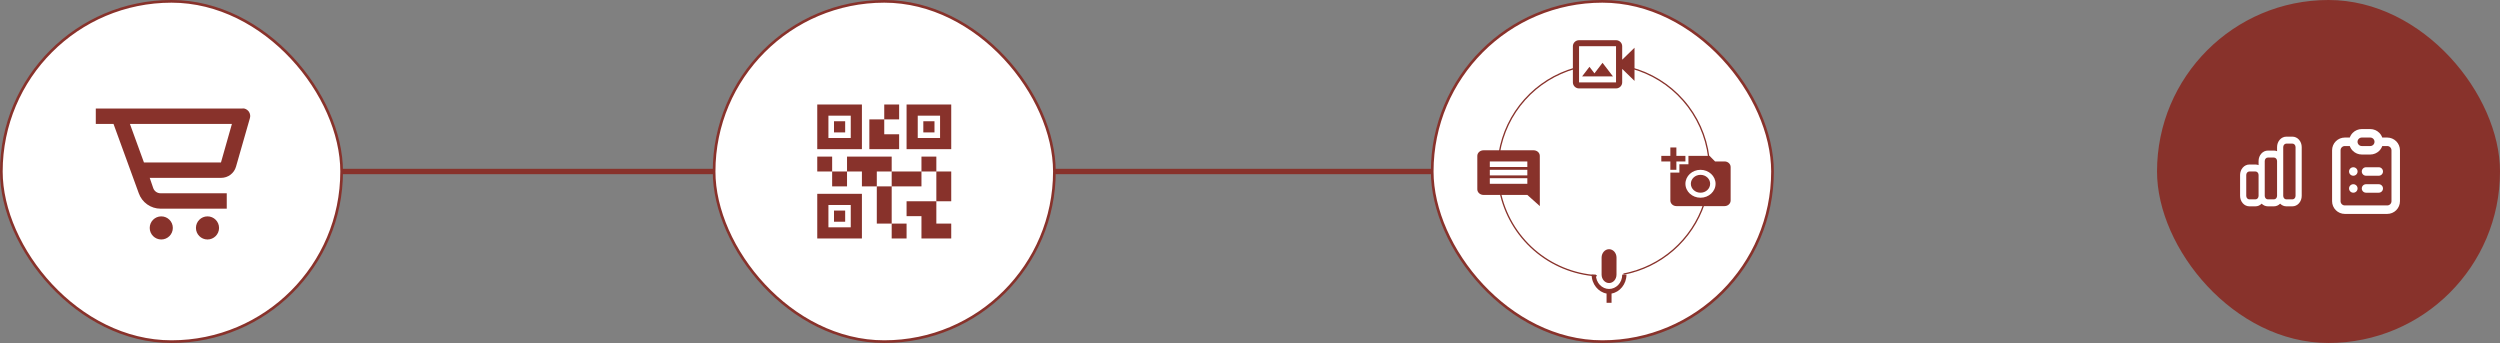 <svg width="933" height="128" viewBox="0 0 933 128" fill="none" xmlns="http://www.w3.org/2000/svg">
<rect x="0" y="0" width="933" height="128" fill="#808080" stroke="none"/>
<path d="M57 63H654V65H57V63Z" fill="#88322B"/>
<rect x="0.5" y="0.5" width="127" height="127" rx="63.5" fill="white"/>
<rect x="0.5" y="0.5" width="127" height="127" rx="63.5" stroke="#88322B"/>
<path d="M90.375 40.5H35.75V46.25H42.362L51.792 72.125C52.386 73.803 53.483 75.256 54.935 76.285C56.386 77.315 58.12 77.87 59.9 77.875H84.625V72.125H59.9C59.309 72.125 58.733 71.942 58.249 71.603C57.766 71.263 57.398 70.783 57.197 70.228L55.875 66.375H82.555C83.803 66.373 85.016 65.966 86.012 65.213C87.008 64.462 87.732 63.406 88.075 62.206L93.25 44.151C93.367 43.774 93.405 43.376 93.361 42.983C93.317 42.591 93.193 42.211 92.996 41.868C92.799 41.526 92.534 41.227 92.216 40.992C91.899 40.757 91.536 40.589 91.151 40.5C90.894 40.458 90.632 40.458 90.375 40.5ZM82.469 60.625H53.719L48.486 46.25H86.551L82.469 60.625Z" fill="#88322B"/>
<path d="M60.188 89.375C62.569 89.375 64.5 87.444 64.5 85.062C64.5 82.681 62.569 80.75 60.188 80.75C57.806 80.75 55.875 82.681 55.875 85.062C55.875 87.444 57.806 89.375 60.188 89.375Z" fill="#88322B"/>
<path d="M77.438 89.375C79.819 89.375 81.75 87.444 81.75 85.062C81.75 82.681 79.819 80.75 77.438 80.75C75.056 80.75 73.125 82.681 73.125 85.062C73.125 87.444 75.056 89.375 77.438 89.375Z" fill="#88322B"/>
<rect x="266.5" y="0.5" width="127" height="127" rx="63.5" fill="white"/>
<rect x="266.5" y="0.5" width="127" height="127" rx="63.5" stroke="#88322B"/>
<path d="M338.333 89H332.778V83.444H338.333V89ZM332.778 69.556H327.222V83.444H332.778V69.556ZM355 64H349.444V75.111H355V64ZM349.444 58.444H343.889V64H349.444V58.444ZM316.111 64H310.556V69.556H316.111V64ZM310.556 58.444H305V64H310.556V58.444ZM330 44.556H335.556V39H330V44.556ZM309.167 43.167V51.5H317.5V43.167H309.167ZM321.667 55.667H305V39H321.667V55.667ZM309.167 76.5V84.833H317.5V76.5H309.167ZM321.667 89H305V72.333H321.667V89ZM342.5 43.167V51.5H350.833V43.167H342.5ZM355 55.667H338.333V39H355V55.667ZM349.444 83.444V75.111H338.333V80.667H343.889V89H355V83.444H349.444ZM343.889 64H332.778V69.556H343.889V64ZM332.778 58.444H316.111V64H321.667V69.556H327.222V64H332.778V58.444ZM335.556 55.667V50.111H330V44.556H324.444V55.667H335.556ZM315.417 45.25H311.25V49.417H315.417V45.25ZM315.417 78.583H311.25V82.75H315.417V78.583ZM348.75 45.25H344.583V49.417H348.75V45.25Z" fill="#88322B"/>
<rect x="534.5" y="0.5" width="127" height="127" rx="63.5" fill="white"/>
<rect x="534.5" y="0.5" width="127" height="127" rx="63.5" stroke="#88322B"/>
<path d="M605.4 22.29V17.25C605.4 16.012 604.365 15 603.1 15H589.3C588.035 15 587 16.012 587 17.25V30.75C587 31.988 588.035 33 589.3 33H603.1C604.365 33 605.4 31.988 605.4 30.75V25.71L610 30.188V17.812L605.4 22.29ZM603.1 30.75H589.3V17.25H603.1V30.75ZM598.063 23.438L595.05 27.375L593.187 24.934L590.45 28.5H601.95L598.063 23.438Z" fill="#88322B"/>
<path d="M623.375 58.167V55.042H625.625V58.167H629V60.25H625.625V63.375H623.375V60.25H620V58.167H623.375ZM626.75 64.417V61.292H630.125V58.167H638L640.059 60.25H643.625C644.862 60.25 645.875 61.188 645.875 62.333V74.833C645.875 75.979 644.862 76.917 643.625 76.917H625.625C624.387 76.917 623.375 75.979 623.375 74.833V64.417H626.75ZM634.625 73.792C637.73 73.792 640.25 71.458 640.25 68.583C640.25 65.708 637.73 63.375 634.625 63.375C631.52 63.375 629 65.708 629 68.583C629 71.458 631.52 73.792 634.625 73.792ZM631.025 68.583C631.025 70.427 632.634 71.917 634.625 71.917C636.616 71.917 638.225 70.427 638.225 68.583C638.225 66.74 636.616 65.25 634.625 65.25C632.634 65.25 631.025 66.74 631.025 68.583Z" fill="#88322B"/>
<path d="M600.5 105.632C602.041 105.632 603.276 104.221 603.276 102.474L603.286 96.158C603.286 94.41 602.041 93 600.5 93C598.959 93 597.714 94.41 597.714 96.158V102.474C597.714 104.221 598.959 105.632 600.5 105.632ZM605.421 102.474C605.421 105.632 603.063 107.842 600.5 107.842C597.937 107.842 595.579 105.632 595.579 102.474H594C594 106.063 596.526 109.032 599.571 109.547V113H601.429V109.547C604.474 109.042 607 106.074 607 102.474H605.421Z" fill="#88322B"/>
<path d="M574.655 58.167C574.655 57.021 573.617 56.083 572.333 56.083H553.667C552.383 56.083 551.333 57.021 551.333 58.167V70.667C551.333 71.812 552.383 72.75 553.667 72.75H570L574.667 76.917L574.655 58.167ZM570 68.583H556V66.5H570V68.583ZM570 65.458H556V63.375H570V65.458ZM570 62.333H556V60.25H570V62.333Z" fill="#88322B"/>
<path fill-rule="evenodd" clip-rule="evenodd" d="M568.853 37.021C573.889 31.383 580.428 27.298 587.703 25.244L587.839 25.726C580.655 27.753 574.198 31.787 569.226 37.355C564.254 42.922 560.972 49.792 559.766 57.158L559.272 57.077C560.494 49.617 563.817 42.66 568.853 37.021Z" fill="#88322B"/>
<path fill-rule="evenodd" clip-rule="evenodd" d="M572.365 93.45C565.802 87.723 561.302 79.999 559.556 71.465L560.046 71.365C561.77 79.792 566.213 87.419 572.694 93.074C579.174 98.729 587.333 102.098 595.915 102.665L595.882 103.164C587.191 102.59 578.928 99.177 572.365 93.45Z" fill="#88322B"/>
<path fill-rule="evenodd" clip-rule="evenodd" d="M636.204 76.087C633.966 82.791 629.982 88.777 624.66 93.428C619.339 98.079 612.874 101.228 605.931 102.549L605.837 102.058C612.693 100.753 619.077 97.644 624.331 93.052C629.586 88.459 633.52 82.548 635.73 75.929L636.204 76.087Z" fill="#88322B"/>
<path fill-rule="evenodd" clip-rule="evenodd" d="M608.563 25.045C616.251 27.057 623.16 31.327 628.397 37.305C633.635 43.282 636.96 50.692 637.944 58.578L637.448 58.64C636.476 50.853 633.193 43.536 628.021 37.634C622.85 31.732 616.028 27.515 608.437 25.529L608.563 25.045Z" fill="#88322B"/>
<rect x="805" width="128" height="128" rx="64" fill="#88322B"/>
<path fill-rule="evenodd" clip-rule="evenodd" d="M881.417 51.333C880.997 51.333 880.594 51.5 880.297 51.797C880 52.094 879.833 52.497 879.833 52.917C879.833 53.337 880 53.739 880.297 54.036C880.594 54.333 880.997 54.5 881.417 54.5H884.583C885.003 54.5 885.406 54.333 885.703 54.036C886 53.739 886.167 53.337 886.167 52.917C886.167 52.497 886 52.094 885.703 51.797C885.406 51.5 885.003 51.333 884.583 51.333H881.417ZM889.062 54.5C888.828 55.162 888.448 55.77 887.942 56.275C887.051 57.166 885.843 57.667 884.583 57.667H881.417C880.157 57.667 878.949 57.166 878.058 56.275C877.552 55.77 877.172 55.162 876.938 54.5H875.083C874.664 54.5 874.261 54.667 873.964 54.964C873.667 55.261 873.5 55.663 873.5 56.083V75.083C873.5 75.503 873.667 75.906 873.964 76.203C874.261 76.5 874.664 76.667 875.083 76.667H890.917C891.337 76.667 891.739 76.5 892.036 76.203C892.333 75.906 892.5 75.503 892.5 75.083V56.083C892.5 55.663 892.333 55.261 892.036 54.964C891.739 54.667 891.337 54.5 890.917 54.5H889.062ZM889.062 51.333C888.828 50.672 888.448 50.064 887.942 49.558C887.051 48.667 885.843 48.167 884.583 48.167H881.417C880.157 48.167 878.949 48.667 878.058 49.558C877.552 50.064 877.172 50.672 876.938 51.333H875.083C873.824 51.333 872.616 51.834 871.725 52.725C870.834 53.615 870.333 54.824 870.333 56.083V75.083C870.333 76.343 870.834 77.551 871.725 78.442C872.616 79.333 873.824 79.833 875.083 79.833H890.917C892.177 79.833 893.385 79.333 894.276 78.442C895.166 77.551 895.667 76.343 895.667 75.083V56.083C895.667 54.824 895.166 53.615 894.276 52.725C893.385 51.834 892.177 51.333 890.917 51.333H889.062ZM876.667 64C876.667 63.126 877.376 62.417 878.25 62.417H878.266C879.14 62.417 879.849 63.126 879.849 64C879.849 64.874 879.14 65.583 878.266 65.583H878.25C877.376 65.583 876.667 64.874 876.667 64ZM881.417 64C881.417 63.126 882.126 62.417 883 62.417H887.75C888.625 62.417 889.333 63.126 889.333 64C889.333 64.874 888.625 65.583 887.75 65.583H883C882.126 65.583 881.417 64.874 881.417 64ZM876.667 70.333C876.667 69.459 877.376 68.75 878.25 68.75H878.266C879.14 68.75 879.849 69.459 879.849 70.333C879.849 71.208 879.14 71.917 878.266 71.917H878.25C877.376 71.917 876.667 71.208 876.667 70.333ZM881.417 70.333C881.417 69.459 882.126 68.75 883 68.75H887.75C888.625 68.75 889.333 69.459 889.333 70.333C889.333 71.208 888.625 71.917 887.75 71.917H883C882.126 71.917 881.417 71.208 881.417 70.333Z" fill="white"/>
<path fill-rule="evenodd" clip-rule="evenodd" d="M853.25 53.6C852.945 53.6 852.652 53.737 852.437 53.981C852.221 54.225 852.1 54.555 852.1 54.9V73.1C852.1 73.445 852.221 73.775 852.437 74.019C852.652 74.263 852.945 74.4 853.25 74.4H855.55C855.855 74.4 856.148 74.263 856.363 74.019C856.579 73.775 856.7 73.445 856.7 73.1V54.9C856.7 54.555 856.579 54.225 856.363 53.981C856.148 53.737 855.855 53.6 855.55 53.6H853.25ZM850.95 76.007C851.581 76.645 852.399 77 853.25 77H855.55C856.465 77 857.343 76.589 857.99 75.858C858.637 75.126 859 74.134 859 73.1V54.9C859 53.866 858.637 52.874 857.99 52.142C857.343 51.411 856.465 51 855.55 51H853.25C852.335 51 851.457 51.411 850.81 52.142C850.163 52.874 849.8 53.866 849.8 54.9V56.423C849.434 56.277 849.046 56.2 848.65 56.2H846.35C845.435 56.2 844.557 56.611 843.91 57.342C843.263 58.074 842.9 59.066 842.9 60.1V61.623C842.534 61.477 842.146 61.4 841.75 61.4H839.45C838.535 61.4 837.657 61.811 837.01 62.542C836.363 63.274 836 64.266 836 65.3V73.1C836 74.134 836.363 75.126 837.01 75.858C837.657 76.589 838.535 77 839.45 77H841.75C842.601 77 843.419 76.645 844.05 76.007C844.681 76.645 845.499 77 846.35 77H848.65C849.501 77 850.319 76.645 850.95 76.007ZM849.8 73.1V60.1C849.8 59.755 849.679 59.425 849.463 59.181C849.248 58.937 848.955 58.8 848.65 58.8H846.35C846.045 58.8 845.752 58.937 845.537 59.181C845.321 59.425 845.2 59.755 845.2 60.1V73.1C845.2 73.445 845.321 73.775 845.537 74.019C845.752 74.263 846.045 74.4 846.35 74.4H848.65C848.955 74.4 849.248 74.263 849.463 74.019C849.679 73.775 849.8 73.445 849.8 73.1ZM842.9 73.1V65.3C842.9 64.955 842.779 64.625 842.563 64.381C842.348 64.137 842.055 64 841.75 64H839.45C839.145 64 838.852 64.137 838.637 64.381C838.421 64.625 838.3 64.955 838.3 65.3V73.1C838.3 73.445 838.421 73.775 838.637 74.019C838.852 74.263 839.145 74.4 839.45 74.4H841.75C842.055 74.4 842.348 74.263 842.563 74.019C842.779 73.775 842.9 73.445 842.9 73.1Z" fill="white"/>
</svg>
